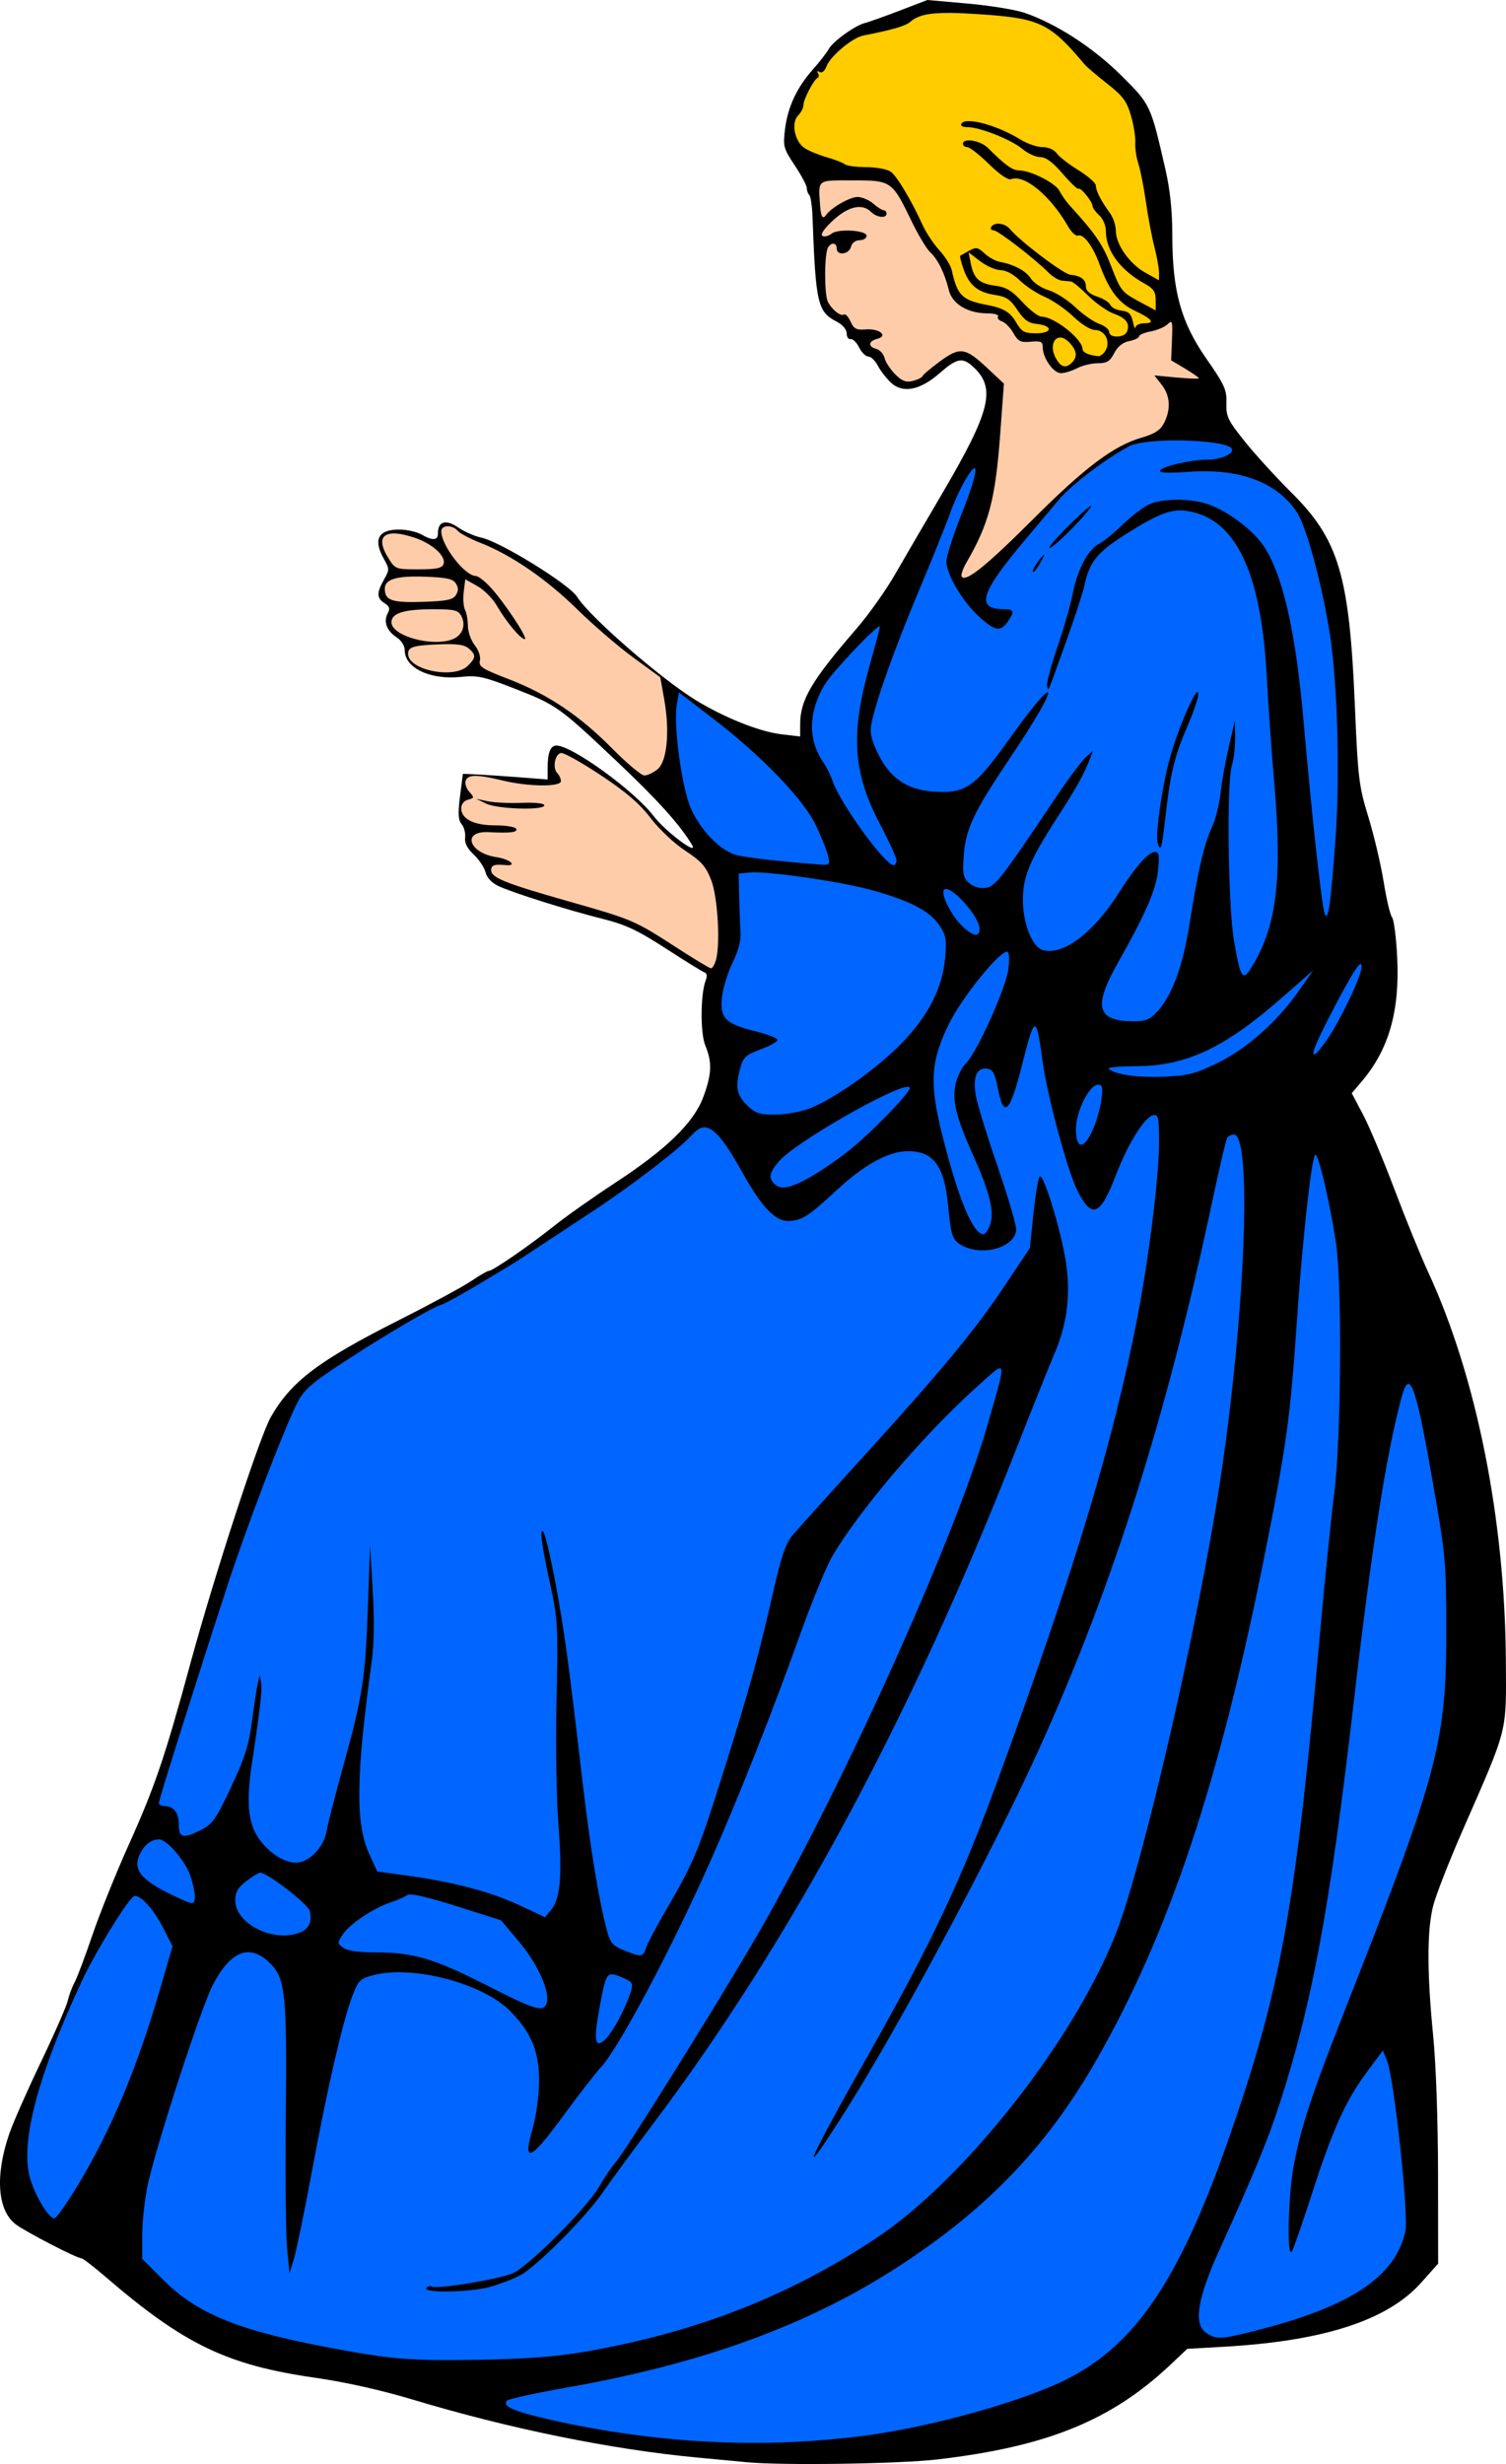 <?xml version="1.0" encoding="UTF-8" standalone="no"?>
<!-- Created with Inkscape (http://www.inkscape.org/) -->

<svg
   version="1.1"
   id="svg1791"
   width="453.231"
   height="741.131"
   viewBox="0 0 453.231 741.131"
   sodipodi:docname="lady3c.svg"
   inkscape:version="1.3.2 (091e20ef0f, 2023-11-25)"
   xmlns:inkscape="http://www.inkscape.org/namespaces/inkscape"
   xmlns:sodipodi="http://sodipodi.sourceforge.net/DTD/sodipodi-0.dtd"
   xmlns="http://www.w3.org/2000/svg"
   xmlns:svg="http://www.w3.org/2000/svg">
  <defs
     id="defs1795" />
  <sodipodi:namedview
     id="namedview1793"
     pagecolor="#ffffff"
     bordercolor="#000000"
     borderopacity="0.25"
     inkscape:showpageshadow="2"
     inkscape:pageopacity="0.0"
     inkscape:pagecheckerboard="0"
     inkscape:deskcolor="#d1d1d1"
     showgrid="false"
     inkscape:zoom="0.87705101"
     inkscape:cx="225.75654"
     inkscape:cy="417.87763"
     inkscape:window-width="1920"
     inkscape:window-height="1011"
     inkscape:window-x="0"
     inkscape:window-y="0"
     inkscape:window-maximized="1"
     inkscape:current-layer="layer2" />
  <g
     inkscape:groupmode="layer"
     id="layer2"
     inkscape:label="Layer 1">
    <path
       style="fill:#000000"
       d="m 237,763.343 c -1.925,-0.185 -8.675,-0.822 -15,-1.415 -25.889,-2.428 -56.58,-8.68 -85.731,-17.465 -9.257,-2.79 -20.18,-5.228 -29.269,-6.533 -26.507,-3.807 -39.395,-10.007 -63,-30.31 -3.575,-3.075 -6.861,-5.597 -7.302,-5.605 -1.407,-0.024 -16.547,-7.843 -19.696,-10.171 -5.596,-4.137 -6.37,-14.687 -2.008,-27.343 1.138,-3.3 5.41,-12.975 9.494,-21.5 4.084,-8.525 7.731,-16.85 8.105,-18.5 0.374,-1.65 1.295,-4.125 2.048,-5.5 0.753,-1.375 3.164,-7.776 5.359,-14.225 2.195,-6.449 7.085,-18.599 10.867,-27 C 58.8,560.153 61.803,551.332 69.516,523 c 7.169,-26.334 20.832,-68.182 24.16,-73.995 6.191,-10.817 14.343,-16.971 38.834,-29.32 9.344,-4.712 19.015,-9.941 21.49,-11.621 2.475,-1.68 4.862,-3.057 5.305,-3.059 1.191,-0.006 12.258,-7.625 19.695,-13.56 3.575,-2.853 11.863,-8.698 18.419,-12.989 15.429,-10.101 23.549,-18.011 26.427,-25.743 2.55,-6.851 2.697,-10.478 0.625,-15.438 -1.568,-3.752 -1.491,-15.601 0.126,-19.715 0.465,-1.183 0.325,-2.086 -0.36,-2.315 -0.618,-0.206 -5.849,-3.434 -11.625,-7.173 -8.53,-5.523 -12.122,-7.205 -19.132,-8.963 -10.507,-2.635 -26.801,-7.761 -31.24,-9.828 -2.034,-0.947 -3.508,-2.508 -3.918,-4.149 -0.361,-1.447 -1.965,-3.856 -3.564,-5.352 -1.961,-1.836 -2.805,-3.499 -2.594,-5.111 0.172,-1.314 -0.297,-3.124 -1.042,-4.023 -1.049,-1.264 -1.159,-3.162 -0.488,-8.389 L 151.5,255.5 l 4.5,0.212 c 2.475,0.117 8.213,0.502 12.75,0.856 l 8.25,0.644 v -3.524 C 177,249.152 177.852,247 179.647,247 c 4.682,0 23.482,13.624 29.234,21.186 3.526,4.636 13.707,12.269 11.554,8.663 -3.538,-5.928 -10.256,-13.398 -22.259,-24.753 -17.721,-16.765 -18.401,-17.25 -31.099,-22.215 -9.34,-3.652 -11.172,-4.052 -16.166,-3.53 C 141.671,227.317 134,223.687 134,218.349 c 0,-1.343 -1.026,-2.975 -2.461,-3.915 -2.974,-1.948 -3.996,-4.711 -2.665,-7.199 0.761,-1.421 0.545,-2.116 -0.945,-3.046 -2.388,-1.491 -2.43,-3.146 -0.18,-7.107 1.667,-2.934 1.667,-3.228 0,-6.162 -3.355,-5.907 -1.751,-8.94 4.7,-8.884 2.228,0.019 5.175,0.679 6.55,1.465 3.433,1.962 5,1.844 5,-0.378 0,-3.589 2.341,-4.255 6.064,-1.725 1.89,1.284 5.011,2.658 6.936,3.053 5.638,1.158 26.517,14.035 28.856,17.796 3.691,5.936 25.063,24.547 35.666,31.058 8.597,5.279 19.26,9.535 25.824,10.306 l 5.655,0.665 v -3.617 c 0,-7.408 3.36,-13.114 17.009,-28.88 3.58,-4.136 8.755,-11.42 11.5,-16.189 2.745,-4.768 9.015,-15.514 13.933,-23.879 15.123,-25.721 16.712,-32.416 9.247,-38.96 -2.927,-2.566 -4.681,-2.164 -9.686,2.219 -5.92,5.185 -11.118,6.206 -14.677,2.882 -1.384,-1.293 -3.161,-3.589 -3.948,-5.101 -0.787,-1.512 -2.07,-2.75 -2.85,-2.75 -0.781,0 -2.037,-1.238 -2.791,-2.75 -0.754,-1.512 -1.904,-2.638 -2.555,-2.5 C 267.532,124.888 267,124.112 267,123.026 c 0,-1.181 -1.202,-2.596 -2.991,-3.521 -5.776,-2.987 -6.33,-5.391 -7.3,-31.669 -0.115,-3.115 -0.547,-6.003 -0.959,-6.417 -0.412,-0.414 -0.75,-1.36 -0.75,-2.101 0,-0.742 -1.629,-3.802 -3.619,-6.8 -3.406,-5.13 -3.579,-5.774 -2.935,-10.932 0.839,-6.711 3.524,-12.462 8.376,-17.936 2.023,-2.282 4.172,-5.05 4.776,-6.15 1.268,-2.311 7.968,-7.125 10.903,-7.835 1.1,-0.266 5.777,-1.931 10.394,-3.699 l 8.394,-3.215 12.106,1.072 c 6.658,0.589 14.356,1.839 17.106,2.776 9.533,3.249 20.687,10.466 29.114,18.839 8.851,8.795 8.832,8.753 13.292,28.186 C 364.336,79.854 365,86.158 365,93.5 c 0,16.781 2.596,26.171 10.284,37.191 5.449,7.811 6.128,9.315 5.998,13.282 -0.132,4.03 0.41,5.169 5.472,11.5 3.09,3.865 9.405,10.786 14.034,15.381 14.321,14.218 17.495,24.852 19.157,64.19 0.922,21.824 1.205,24.152 4.061,33.456 1.688,5.5 3.756,14.263 4.595,19.473 0.839,5.21 1.977,10.017 2.528,10.682 0.552,0.665 1.247,6.077 1.546,12.027 0.811,16.148 -2.499,27.73 -10.672,37.352 l -3.002,3.533 3.413,6.467 c 1.877,3.557 6.128,13.667 9.448,22.467 3.319,8.8 7.887,20.008 10.151,24.906 14.564,31.517 23.136,74.463 23.37,117.094 0.12,21.842 0.747,19.394 -12.987,50.737 -4.033,9.205 -8.022,19.395 -8.864,22.644 -1.903,7.343 -1.913,20.176 -0.031,39.119 0.849,8.542 1.453,25.615 1.47,41.55 l 0.03,27.05 -5.096,5.717 C 429.797,720.658 410.612,726.889 380.5,728.611 l -11,0.629 -5,4.718 c -17.814,16.811 -37.154,24.68 -70.134,28.538 -11.546,1.351 -46.738,1.87 -57.366,0.846 z"
       id="path1909"
       transform="translate(-12.191,-22.751)" />
    <path
       id="path1944"
       style="fill:#0066ff"
       d="M 367.542 155.233 C 366.426 155.218 365.304 155.22 364.202 155.243 C 358.913 155.351 354.042 155.904 351.997 156.987 C 344.927 160.73 334.649 168.549 330.82 173.098 C 328.444 175.921 323.984 181.217 320.909 184.866 C 307.052 201.309 305.647 206.001 314.581 206.001 C 317.405 206.001 317.573 206.737 315.443 209.778 C 313.283 212.861 311.644 212.577 306.908 208.298 C 301.939 203.809 297.022 195.54 297.009 191.651 C 297.004 190.084 299.056 183.661 301.57 177.38 C 306.622 164.751 307.209 159.497 302.72 167.081 C 301.229 169.6 299.166 174.1 298.134 177.081 C 297.102 180.062 292.854 190.601 288.695 200.501 C 281.313 218.071 275.663 233.949 274.402 240.674 C 273.931 243.183 274.451 245.401 276.486 249.559 C 279.942 256.624 285.002 260.171 292.515 260.794 C 302.572 261.628 305.363 259.792 315.413 245.747 C 331.388 223.422 331.82 227.448 315.978 251.001 C 305.271 266.919 302.803 272.131 302.24 280.001 C 301.838 285.61 302.051 286.75 303.798 288.325 C 305.025 289.431 306.939 290.022 308.658 289.825 C 311.674 289.479 313.268 287.45 329.333 263.501 C 333.392 257.451 337.7 251.621 338.908 250.548 L 341.105 248.596 L 340.074 251.305 C 338.405 255.694 336.26 259.528 330.314 268.745 C 322.034 281.58 320.018 286.435 320.033 293.501 C 320.047 300.523 322.787 307.479 325.931 308.477 C 331.867 310.361 341.207 303.426 348.767 291.518 C 353.97 283.323 357.789 279.001 359.827 279.001 C 360.994 279.001 361.165 280.105 360.7 284.604 C 360.104 290.385 356.997 297.516 348.54 312.501 C 341.172 325.557 342.27 329.786 353.064 329.936 C 356.784 329.988 358.112 329.493 360.257 327.251 C 364.83 322.471 368.153 313.548 370.187 300.596 C 372.673 284.768 374.591 276.501 376.927 271.542 C 377.974 269.319 379.129 264.776 379.492 261.448 C 379.854 258.12 380.975 251.82 381.984 247.448 L 383.818 239.501 L 383.909 244.506 C 383.959 247.26 383.513 251.085 382.919 253.006 C 381.309 258.215 381.775 295.443 383.579 305.792 C 385.659 317.717 386.157 318.292 389.488 312.61 C 396.51 300.628 398.101 286.57 395.665 258.001 C 394.798 247.826 393.794 233.693 393.435 226.596 C 391.92 196.67 384.889 180.472 371.898 176.973 C 365.825 175.338 362.446 176.323 352.056 182.766 C 342.435 188.732 340.069 191.569 338.509 199.001 C 338.105 200.926 335.759 208.126 333.296 215.001 C 327.082 232.344 327.756 230.767 327.318 228.987 C 327.113 228.155 328.489 222.98 330.376 217.487 C 332.264 211.994 334.349 204.746 335.009 201.381 C 336.436 194.106 339.648 187.985 342.884 186.372 C 344.172 185.73 347.312 183.181 349.863 180.71 C 352.413 178.238 355.94 175.492 357.7 174.608 C 361.716 172.591 370.434 172.535 375.982 174.493 C 381.637 176.488 389.082 182.069 392.316 186.735 C 398.121 195.112 402.123 212.466 404.484 239.501 C 407.042 268.804 410.088 296.333 410.939 297.854 C 411.965 299.688 412.642 294.81 414.115 275.001 C 415.482 256.614 414.744 228.824 412.493 214.001 C 410.258 199.278 405.405 181.21 402.509 176.835 C 396.541 167.816 385.296 163.588 370.117 164.655 C 363.479 165.122 360.884 164.997 361.353 164.239 C 362.153 162.944 370.714 161.001 375.615 161.001 C 379.329 161.001 382.999 159.529 382.999 158.042 C 382.999 156.361 375.359 155.341 367.542 155.233 z M 340.544 174.887 C 340.656 174.891 340.579 175.088 340.286 175.501 C 337.462 179.483 327.999 188.688 327.999 187.454 C 327.999 186.919 331.242 183.336 335.206 179.491 C 338.179 176.607 340.209 174.877 340.544 174.887 z M 326.413 189.616 C 326.505 189.625 326.401 189.919 326.101 190.501 C 324.415 193.762 323.031 195.571 323.038 194.501 C 323.042 193.951 323.964 192.376 325.089 191.001 C 325.853 190.067 326.295 189.605 326.413 189.616 z M 276.839 211.167 C 275.261 211.572 262.563 224.991 260.314 228.782 C 255.453 236.976 255.322 245.33 259.95 251.991 C 260.909 253.371 262.187 255.958 262.79 257.739 C 265.031 264.355 278.558 283.001 281.117 283.001 C 281.603 283.001 281.999 282.348 281.999 281.549 C 281.999 280.751 279.793 275.903 277.095 270.778 C 268.828 255.069 268.08 243.589 273.964 222.739 C 275.634 216.821 276.999 211.658 276.999 211.266 C 276.999 211.171 276.944 211.14 276.839 211.167 z M 372.534 230.94 C 372.667 230.901 372.76 230.987 372.804 231.215 C 372.983 232.143 371.582 236.471 369.693 240.831 C 365.687 250.075 364.465 255.021 362.988 267.964 C 361.836 278.051 361.585 278.968 360.652 276.536 C 359.808 274.336 361.668 260.645 364.042 251.581 C 366.187 243.394 371.253 231.316 372.534 230.94 z M 216.499 231.005 L 215.882 234.659 C 214.802 241.047 217.409 260.03 220.206 266.139 C 223.269 272.829 229.081 278.69 233.911 279.96 C 236.865 280.736 248.757 282.059 259.769 282.839 C 261.747 282.978 261.96 282.648 261.433 280.251 C 261.1 278.738 259.435 274.575 257.73 271.001 C 253.953 263.082 241.347 250.029 226.499 238.661 L 216.499 231.005 z M 238.925 285.133 C 238.476 285.137 238.086 285.155 237.761 285.186 L 234.499 285.501 L 234.632 292.001 C 234.705 295.576 234.889 300.378 235.04 302.674 C 235.231 305.571 234.518 308.48 232.712 312.174 C 231.281 315.103 229.83 319.766 229.49 322.536 C 228.704 328.928 230.443 330.724 239.583 332.952 C 243.174 333.827 246.133 334.984 246.159 335.522 C 246.186 336.06 243.918 337.341 241.118 338.37 C 236.703 339.992 235.893 340.722 235.019 343.87 C 233.412 349.654 233.804 351.957 236.923 355.077 C 239.454 357.607 240.593 358.001 245.411 358.001 C 248.473 358.001 253.133 357.181 255.767 356.18 C 262.928 353.459 275.65 344.525 283.118 336.973 C 291.367 328.632 295.794 320.115 296.615 311.001 C 297.13 305.276 296.92 304.083 294.849 301.001 C 291.99 296.745 285.937 293.618 274.413 290.448 C 265.517 288 245.66 285.076 238.925 285.133 z M 296.843 290.149 C 296.623 290.157 296.439 290.227 296.298 290.368 C 295.233 291.433 298.142 297.551 301.226 300.733 C 304.765 304.385 306.999 304.932 306.999 302.149 C 306.999 298.658 299.437 290.059 296.843 290.149 z M 315.228 309.001 C 312.831 309.001 301.717 322.768 297.911 330.45 C 292.171 342.039 291.793 348.557 295.925 364.799 C 300.723 383.661 305.062 394.001 308.179 394.001 C 308.657 394.001 309.531 392.763 310.118 391.251 C 311.561 387.537 310.104 381.462 305.105 370.333 C 299.739 358.388 298.555 353.364 299.915 348.313 C 300.507 346.116 301.811 343.576 302.812 342.671 C 305.997 339.788 314.989 319.885 315.658 314.237 C 316.059 310.85 315.907 309.001 315.228 309.001 z M 421.654 312.678 C 421.299 312.71 420.61 313.606 419.415 315.501 C 416.585 319.989 409.35 333.95 407.958 337.61 C 406.49 341.473 408.257 340.359 411.7 335.249 C 415.902 329.014 422.008 316.096 421.968 313.528 C 421.959 312.952 421.867 312.66 421.654 312.678 z M 407.435 314.561 L 397.968 322.854 C 380.751 337.934 369.267 343.349 354.308 343.442 C 349.252 343.474 345.427 343.803 345.808 344.173 C 347.61 345.92 354.287 346.916 362.118 346.606 C 369.602 346.31 371.743 345.783 378.376 342.592 C 387.236 338.331 396.488 330.169 403.031 320.842 L 407.435 314.561 z M 323.687 331.475 C 322.942 331.335 321.957 334.351 320.044 342.016 C 316.147 357.635 314.312 359.548 312.45 349.926 C 311.606 345.561 310.985 344.44 309.269 344.19 C 306.066 343.724 304.835 346.869 305.95 352.667 C 306.462 355.325 309.383 364.786 312.441 373.69 C 315.499 382.594 317.999 391.038 317.999 392.454 C 317.999 397.73 308.316 400.766 301.964 397.481 C 298.798 395.844 298.446 394.866 297.486 385.044 C 296.347 373.397 293.055 369.001 285.474 369.001 C 279.62 369.001 272.187 373.083 263.761 380.928 C 255.495 388.625 253.297 390.001 249.261 390.001 C 245.487 390.001 241.338 385.636 235.952 376.001 C 227.979 361.736 224.746 359.267 220.406 364.137 C 216.607 368.4 202.225 379.427 189.999 387.45 C 183.124 391.962 175.525 396.969 173.111 398.577 C 167.655 402.21 167.566 402.264 155.999 409.18 C 150.774 412.305 145.841 415.005 145.036 415.18 C 142.733 415.683 127.571 424.593 115.247 432.686 C 105.698 438.957 103.634 440.789 101.611 444.788 C 97.526 452.86 86.49 481.724 80.691 499.501 C 70.909 529.484 59.999 564.035 59.999 565.032 C 59.999 565.564 60.81 566.001 61.8 566.001 C 64.51 566.001 65.999 568.023 65.999 571.7 C 65.999 575.611 67.352 575.88 72.859 573.071 C 76.154 571.39 77.298 569.74 81.773 560.2 C 85.913 551.372 87.126 547.539 88.05 540.378 C 88.68 535.494 89.458 530.376 89.779 529.001 L 90.361 526.501 L 90.765 528.858 C 91.14 531.05 90.485 536.813 88.027 553.001 C 86.391 563.772 86.757 570.012 89.283 574.471 C 91.995 579.261 97.23 583.001 101.224 583.001 C 105.221 583.001 109.668 578.403 110.507 573.401 C 110.867 571.256 113.103 562.526 115.476 554.001 C 121.311 533.036 122.167 527.516 122.909 506.001 L 123.546 487.501 L 124.357 501.001 C 124.887 509.837 124.784 517.264 124.06 522.501 C 119.324 556.765 119.127 571.228 123.269 580.276 L 125.734 585.659 L 134.617 586.878 C 148.565 588.79 159.829 591.749 168.368 595.745 L 176.236 599.426 L 178.064 597.171 C 180.854 593.725 181.438 586.855 180.245 571.501 C 179.634 563.63 179.388 547.212 179.683 534.001 C 180.165 512.426 180.028 509.681 178.029 500.501 C 175.201 487.518 174.475 482.215 175.7 483.501 C 176.225 484.051 177.837 490.801 179.283 498.501 C 181.984 512.895 183.251 522.173 187.49 558.567 C 189.813 578.515 192.446 594.513 194.915 603.682 C 195.847 607.143 196.653 608.044 200.031 609.395 C 205.238 611.479 205.734 611.431 206.554 608.751 C 206.932 607.513 209.604 602.451 212.492 597.501 C 221.006 582.904 222.385 579.599 229.814 556.001 C 237.77 530.726 240.607 520.463 244.978 501.145 C 247.257 491.072 248.642 487.017 250.618 484.645 C 252.06 482.915 261.434 472.501 271.449 461.501 C 295.556 435.022 305.677 422.803 314.677 409.311 L 322.14 398.122 L 323.214 387.811 C 323.804 382.14 324.635 377.11 325.06 376.633 C 326.193 375.363 331.631 393.18 333.021 402.712 C 334.429 412.374 333.284 421.235 329.49 430.001 C 328.18 433.026 322.862 446.301 317.673 459.501 C 286.023 540.008 249.867 607.02 208.423 661.987 C 202.416 669.955 195.852 678.901 193.837 681.868 C 188.708 689.422 173.464 704.722 168.579 707.219 C 166.336 708.367 162.249 709.907 159.499 710.641 C 153.517 712.239 139.58 712.49 140.511 710.983 C 140.857 710.424 141.519 710.203 141.986 710.491 C 143.496 711.424 162.573 708.295 166.595 706.454 C 171.57 704.177 188.925 686.733 192.56 680.356 C 194.082 677.685 196.332 674.376 197.56 673.001 C 200.235 670.004 226.176 628.531 238.529 607.501 C 264.141 563.897 299.431 486.118 309.38 451.348 C 315.324 430.575 315.577 431.417 305.978 440.059 C 290.069 454.382 270.778 477.006 262.665 490.854 C 260.846 493.959 256.304 505.051 252.57 515.501 C 244.527 538.008 234.519 563.265 226.163 582.139 C 214.519 608.441 198.411 638.797 193.072 644.501 C 191.527 646.151 186.342 652.84 181.55 659.368 C 171.692 672.795 169.386 673.674 172.529 662.803 C 173.531 659.337 174.378 653.126 174.411 649.001 C 174.484 639.891 172.26 634.369 165.868 627.78 C 157.602 619.259 136.233 613.667 124.314 616.905 C 120.488 617.944 119.954 618.504 118.118 623.411 C 115.246 631.087 110.639 651.146 106.036 676.001 C 103.847 687.826 101.437 699.526 100.683 702.001 L 99.312 706.501 L 98.595 699.001 C 98.202 694.876 98.02 677.326 98.191 660.001 C 98.56 622.424 98.106 617.906 93.503 613.303 C 87.445 607.245 81.718 609.368 76.284 619.686 C 72.744 626.41 58.94 668.831 56.591 680.208 C 55.716 684.447 54.999 691.125 54.999 695.049 L 54.999 702.184 L 61.284 708.469 C 71.289 718.474 83.478 723.539 109.644 728.561 C 129.873 732.444 135.408 732.905 156.999 732.512 C 170.955 732.259 179.911 731.562 188.499 730.061 C 221.692 724.259 249.292 713.522 275.499 696.215 C 302.332 678.496 335.45 636.483 348.111 604.1 C 356.254 583.272 372.939 510.736 379.417 468.001 C 386.943 418.352 389.084 364.001 383.513 364.001 C 382.745 364.001 381.839 364.453 381.497 365.007 C 381.155 365.56 379.126 374.222 376.99 384.257 C 363.234 448.865 347.311 499.21 325.023 548.561 C 311.185 579.2 282.735 632.349 266.439 658.001 C 251.669 681.248 254.625 674.18 273.966 640.001 C 292.548 607.162 301.658 587.793 312.534 558.001 C 335.804 494.264 347.313 456.146 354.456 419.157 C 358.003 400.794 360.999 376.626 360.999 366.389 C 360.999 358.8 360.805 357.89 359.249 358.186 C 356.676 358.676 351.578 366.864 347.995 376.26 C 343.346 388.456 340.803 389.492 336.476 380.952 C 333.476 375.031 327.291 352.116 325.97 342.026 C 325.432 337.915 324.715 333.678 324.376 332.612 C 324.156 331.919 323.935 331.522 323.687 331.475 z M 342.679 349.001 C 340.03 349.001 335.999 357.047 335.999 362.339 C 335.999 368.515 338.391 368.633 341.064 362.59 C 342.137 360.165 343.296 356.115 343.642 353.59 C 344.162 349.793 343.997 349.001 342.679 349.001 z M 285.404 349.639 C 280.827 349.649 251.347 366.423 246.517 372.163 C 243.721 375.485 243.418 377.017 245.2 378.799 C 247.125 380.724 249.958 380.213 255.919 376.866 C 258.989 375.143 264.252 371.553 267.617 368.887 C 274.124 363.731 285.999 351.538 285.999 350.014 C 285.999 349.757 285.791 349.638 285.404 349.639 z M 408.109 370.1 C 408.039 370.067 407.979 370.094 407.929 370.184 C 406.711 372.397 404.119 396.26 402.464 420.501 C 400.519 448.983 399.356 457.434 392.933 489.778 C 379.294 558.455 364.117 604.03 342.06 642.54 C 327.31 668.29 309.486 686.917 283.12 704.133 C 255.811 721.967 223.885 733.647 182.609 740.909 C 173.319 742.543 165.314 744.288 164.818 744.784 C 163.145 746.456 166.66 748.027 177.634 750.514 C 209.483 757.733 241.123 759.374 271.999 755.411 C 292.221 752.815 320.014 745.073 333.376 738.313 C 353.991 727.884 367.237 708.211 381.9 666.241 C 397.722 620.952 402.041 597.056 409.495 513.501 C 410.869 498.101 412.771 479.426 413.722 472.001 C 415.825 455.584 416.144 409.063 414.24 396.501 C 412.405 384.399 409.16 370.592 408.109 370.1 z M 436.173 439.032 C 435.418 438.84 434.722 440.316 433.962 443.139 C 429.369 460.198 425.08 487.602 419.507 535.501 C 412.363 596.899 407.211 624.796 397.4 655.192 C 393.848 666.196 389.643 676.411 378.968 699.962 C 372.574 714.067 371.357 721.736 375.097 724.356 C 378.109 726.466 379.46 726.427 389.333 723.956 C 418.368 716.689 431.976 707.786 435.115 694.001 C 436.215 689.169 431.778 647.82 429.589 642.505 L 428.357 639.51 L 423.533 646.005 C 417.173 654.566 413.288 663.156 407.089 682.366 C 404.273 691.092 401.54 698.967 401.015 699.866 C 399.412 702.61 399.831 683.111 401.572 673.934 C 403.802 662.178 406.924 652.761 417.462 626.001 C 445.092 555.837 447.502 546.715 447.449 512.501 C 447.417 492.434 447.233 490.454 443.288 467.971 C 439.776 447.955 437.834 439.454 436.173 439.032 z M 60.046 576.001 C 57.813 576.001 55.804 577.478 54.433 580.13 C 51.92 584.988 54.434 588.196 64.499 592.971 C 70.187 595.67 70.518 595.718 70.824 593.885 C 71.001 592.822 70.408 589.736 69.507 587.024 C 68.005 582.501 62.426 576.001 60.046 576.001 z M 90.499 586.001 C 90.053 586.001 88.184 587.148 86.345 588.551 C 83.757 590.525 82.999 591.84 82.999 594.364 C 82.999 601.366 94.373 607.09 102.298 604.077 C 105.15 602.993 106.224 600.744 105.421 597.544 C 104.903 595.479 92.649 586.001 90.499 586.001 z M 135.611 592.577 C 135.177 592.579 134.882 592.642 134.726 592.766 C 134.051 593.301 131.882 594.261 129.904 594.897 C 124.751 596.555 117.422 601.427 115.37 604.559 C 113.682 607.136 113.687 607.298 115.497 608.622 C 116.732 609.525 120.178 610.001 125.482 610.001 C 136.633 610.001 142.93 611.885 158.82 619.979 C 173.142 627.275 175.663 628.039 176.679 625.391 C 177.915 622.169 174.125 613.583 168.521 606.917 L 162.986 600.333 L 149.47 596.063 C 142.011 593.707 137.491 592.567 135.611 592.577 z M 52.72 593.001 C 51.275 593.001 40.965 609.661 36.63 619.001 C 23.228 647.876 18.088 667.836 21.351 678.331 C 23.012 683.673 26.912 689.982 28.56 689.993 C 29.143 689.997 32.391 685.388 35.777 679.751 C 45.813 663.041 53.409 644.868 60.452 620.727 L 64.118 608.167 L 61.478 602.958 C 58.58 597.238 54.853 593.001 52.72 593.001 z M 196.367 616.567 C 194.544 616.551 194.057 618.861 192.605 626.692 C 190.787 636.489 191.217 639.018 194.232 636.294 C 195.323 635.307 197.355 632.253 198.747 629.508 C 200.139 626.764 201.636 623.27 202.074 621.745 C 202.798 619.217 202.548 618.839 199.257 617.464 C 197.996 616.937 197.08 616.573 196.367 616.567 z "
       transform="translate(-12.191,-22.751)" />
    <path
       id="path1992"
       style="fill:#ffccaa"
       d="M 265.253 76.999 C 258.062 77.029 258.525 77.585 258.99 84.501 C 259.221 87.941 259.806 88.884 260.804 87.423 C 262.298 85.233 267.932 82.001 270.251 82.001 C 271.595 82.001 273.731 82.901 274.999 84.001 C 276.268 85.101 277.688 86.001 278.154 86.001 C 278.619 86.001 278.999 86.451 278.999 87.001 C 278.999 88.515 276.054 88.197 274.357 86.501 C 271.436 83.58 266.727 84.99 261.562 90.335 C 259.705 92.256 259.073 93.525 259.845 93.782 C 260.517 94.006 261.688 93.673 262.447 93.044 C 264.354 91.461 272.999 91.987 272.999 93.686 C 272.999 94.408 272.057 95.001 270.906 95.001 C 269.653 95.001 268.603 95.804 268.29 97.001 C 267.685 99.314 263.999 99.744 263.999 97.501 C 263.999 95.717 262.416 95.516 261.394 97.171 C 260.268 98.992 260.223 111.267 261.333 113.501 C 262.531 115.911 265.19 118 266.236 117.354 C 266.652 117.097 267.527 118.065 268.183 119.505 C 269.167 121.664 269.951 122.07 272.665 121.837 C 276.758 121.484 279.643 123.758 276.234 124.649 C 273.496 125.365 273.323 127.01 275.915 127.688 C 276.969 127.964 278.085 129.201 278.396 130.438 C 278.706 131.675 280.15 133.876 281.605 135.331 C 283.647 137.373 284.846 137.829 286.874 137.333 C 288.318 136.979 289.646 136.325 289.824 135.878 C 290.001 135.43 292.374 133.427 295.097 131.428 C 301.114 127.012 302.687 127.244 309.408 133.54 L 314.316 138.137 L 313.202 153.319 C 311.769 172.845 309.806 180.318 303.064 191.911 C 301.973 193.786 301.318 195.706 301.609 196.176 C 302.742 198.01 309.081 192.919 322.999 179.001 C 338.612 163.388 347.328 156.834 355.716 154.395 C 359.736 153.226 361.387 152.152 362.513 149.975 C 364.618 145.905 364.357 141.725 361.798 138.471 L 359.597 135.673 L 366.298 136.299 C 369.984 136.644 372.999 136.741 372.999 136.518 C 372.999 136.295 371.121 134.992 368.824 133.622 L 364.646 131.131 L 364.9 124.919 C 365.127 119.345 364.997 118.861 363.626 120.231 C 362.786 121.071 360.5 122.058 358.548 122.424 C 356.596 122.791 354.999 123.464 354.999 123.921 C 354.999 124.377 353.669 125.015 352.042 125.34 C 350.098 125.729 348.549 126.97 347.517 128.965 C 346.242 131.43 345.319 132.001 342.589 132.001 C 340.741 132.001 337.94 132.673 336.365 133.495 C 334.789 134.316 332.585 134.991 331.466 134.995 C 329.22 135.002 325.999 130.407 325.999 127.196 C 325.999 125.51 325.443 125.251 322.415 125.532 C 319.329 125.819 318.598 125.457 317.165 122.93 C 316.25 121.316 314.706 119.738 313.736 119.424 C 312.765 119.111 312.229 118.439 312.544 117.928 C 312.86 117.418 311.405 117 309.31 116.999 C 303.427 116.997 298.749 114.167 297.742 110.001 C 296.534 105.004 294.4 100.673 292.138 98.626 C 291.063 97.653 288.515 93.402 286.476 89.178 C 280.672 77.159 280.442 77.001 268.825 77.001 C 267.463 77.001 266.281 76.994 265.253 76.999 z M 146.874 181.044 C 145.84 181.073 144.999 181.578 144.999 182.54 C 144.999 186.847 152.098 196.001 155.439 196.001 C 156.082 196.001 157.983 197.463 159.665 199.251 C 163.737 203.577 171.324 215.001 170.126 215.001 C 168.88 215.001 164.475 209.722 161.708 204.915 C 160.498 202.812 157.869 200.17 155.865 199.044 L 152.22 196.995 L 151.749 200.747 C 151.491 202.811 151.667 205.258 152.14 206.184 C 152.613 207.111 152.999 209.289 152.999 211.026 C 152.999 212.763 153.925 215.362 155.056 216.799 C 156.249 218.317 156.903 220.272 156.615 221.458 C 156.182 223.235 157.304 223.957 165.218 227.001 C 177.07 231.559 186.616 237.95 196.476 247.928 C 200.863 252.368 205.202 256.001 206.117 256.001 C 207.031 256.001 208.806 255.167 210.064 254.149 C 212.949 251.813 213.815 242.77 212.081 233.071 L 210.902 226.462 L 202.716 220.481 C 198.215 217.192 190.641 210.676 185.884 206.001 C 176.667 196.943 166.097 189.692 156.788 186.04 C 153.647 184.808 150.556 183.169 149.917 182.399 C 149.137 181.459 147.909 181.014 146.874 181.044 z M 130.783 183.206 C 126.817 183.173 126.057 185.737 129.007 190.51 C 131.136 193.955 131.253 194.001 138.113 194.001 C 143.469 194.001 145.199 193.645 145.658 192.45 C 146.556 190.109 142.346 186.275 136.88 184.46 C 134.377 183.628 132.334 183.219 130.783 183.206 z M 137.154 196.159 C 130.696 196.193 127.999 197.312 127.999 199.835 C 127.999 203.347 130.111 204.08 139.378 203.784 C 146.575 203.554 148.501 203.164 149.39 201.751 C 150.191 200.478 150.19 199.524 149.39 198.251 C 148.517 196.863 146.606 196.44 140.154 196.21 C 139.074 196.171 138.076 196.154 137.154 196.159 z M 142.531 206.001 C 133.725 206.001 129.999 207.171 129.999 209.94 C 129.999 214 142.189 217.399 148.349 215.057 C 151.333 213.923 152.513 210.825 151.021 208.038 C 150.074 206.269 148.953 206.001 142.531 206.001 z M 146.982 216.495 C 146.178 216.496 145.281 216.519 144.277 216.559 C 136.586 216.869 134.999 217.356 134.999 219.405 C 134.999 224.333 148.892 227.108 152.999 223.001 C 155.451 220.549 155.49 219.737 153.249 217.79 C 152.195 216.873 150.467 216.49 146.982 216.495 z M 180.999 249.235 C 179.171 249.583 178.416 253.816 179.915 255.315 C 180.512 255.912 180.999 256.985 180.999 257.7 C 180.999 259.489 171.238 259.389 163.499 257.52 C 155.725 255.643 153.072 255.648 152.347 257.538 C 152.023 258.383 152.506 259.901 153.419 260.911 C 154.977 262.632 154.953 262.78 153.04 263.28 C 151.829 263.597 150.999 264.641 150.999 265.85 C 150.999 269.086 154.778 271.001 161.163 271.001 C 164.309 271.001 167.159 271.451 167.499 272.001 C 168.174 273.092 165.813 273.39 159.253 273.044 C 151.103 272.614 153.203 279.308 161.615 280.569 C 165.706 281.183 168.095 283.339 164.249 282.948 C 161.028 282.62 159.999 282.989 159.999 284.473 C 159.999 286.747 164.07 288.39 183.14 293.813 C 202.748 299.39 203.055 299.522 216.136 307.981 C 221.255 311.291 225.762 314.001 226.154 314.001 C 226.545 314.001 227.187 312.988 227.581 311.751 C 229.041 307.171 228.237 292.682 226.236 287.501 C 224.639 283.366 223.282 281.827 218.402 278.614 C 215.09 276.434 210.524 272.131 207.999 268.811 C 204.719 264.497 200.654 261.003 192.999 255.921 C 187.224 252.086 181.824 249.078 180.999 249.235 z M 155.499 263.024 L 158.999 263.762 C 160.924 264.168 165.537 264.382 169.249 264.237 C 173.315 264.078 175.999 264.377 175.999 264.987 C 175.999 266.551 161.967 266.135 158.499 264.467 L 155.499 263.024 z "
       transform="translate(-12.191,-22.751)" />
    <path
       id="path1998"
       style="fill:#ffcc00"
       d="M 298.368 26.643 C 291.569 26.568 288.385 27.364 286.113 29.344 C 284.696 30.579 280.702 31.738 271.999 33.442 C 268.72 34.084 262.094 39.622 260.925 42.696 C 260.368 44.16 259.545 44.837 258.847 44.405 C 258.163 43.982 257.96 44.128 258.351 44.76 C 258.714 45.348 258.673 45.98 258.257 46.165 C 257.095 46.68 253.999 52.618 253.999 54.333 C 253.999 55.171 253.279 56.579 252.396 57.462 C 250.201 59.657 251.325 65.328 254.349 67.309 C 255.611 68.136 258.636 69.381 261.072 70.075 C 263.507 70.769 265.928 71.711 266.45 72.169 C 266.973 72.626 269.898 73.014 272.95 73.032 C 276.111 73.05 279.294 73.665 280.345 74.462 C 282.213 75.877 286.522 83.127 289.913 90.561 C 290.932 92.794 293.185 96.169 294.919 98.061 C 296.654 99.953 298.319 102.626 298.618 104.001 C 300.267 111.568 301.72 113.027 308.999 114.423 C 314.171 115.414 316.125 116.548 317.925 119.598 C 319.691 122.592 320.428 123.001 324.05 123.001 C 329.017 123.001 329.094 120.672 324.144 120.184 C 321.705 119.944 320.329 118.943 318.368 115.981 C 316.265 112.803 315.037 111.978 311.648 111.465 C 306.453 110.681 303.872 108.561 302.158 103.674 C 301.42 101.571 300.97 99.771 301.158 99.674 C 301.346 99.578 302.561 98.903 303.857 98.174 C 305.932 97.007 306.479 97.1 308.45 98.952 C 309.681 100.108 311.769 101.262 313.093 101.514 C 317.509 102.357 320.887 104.179 322.447 106.559 C 323.296 107.856 325.717 109.433 327.825 110.065 C 329.934 110.697 333.52 112.983 335.792 115.145 C 338.065 117.307 341.291 119.555 342.962 120.137 C 344.633 120.72 345.999 121.827 345.999 122.598 C 345.999 124.496 350.629 124.411 351.363 122.501 C 352.308 120.037 351.137 118.451 347.365 117.087 C 345.403 116.377 341.939 113.938 339.667 111.667 C 337.396 109.395 335.079 107.484 334.519 107.421 C 333.959 107.357 332.712 107.237 331.749 107.153 C 330.787 107.069 328.989 105.988 327.753 104.751 C 323.482 100.475 312.495 92.025 311.191 92.012 C 310.471 92.005 310.159 91.551 310.499 91.001 C 311.447 89.467 314.599 89.812 316.093 91.612 C 319.156 95.302 332.184 105.156 334.298 105.382 C 337.553 105.729 338.999 106.836 338.999 108.981 C 338.999 110.215 340.153 111.226 342.411 111.971 C 344.288 112.591 346.062 113.718 346.353 114.477 C 346.644 115.236 348.144 116.001 349.687 116.178 C 351.886 116.431 352.627 117.149 353.126 119.501 C 353.476 121.151 353.817 121.938 353.882 121.251 C 353.947 120.563 355.152 120.001 356.56 120.001 C 359.982 120.001 358.966 118.674 353.622 116.163 C 348.869 113.928 345.944 110.051 343.066 102.176 C 341.072 96.721 338.233 92.973 336.579 93.608 C 335.96 93.846 334.61 92.569 333.577 90.77 C 328.305 81.591 320.47 75.115 316.488 76.643 C 315.59 76.988 313.013 75.233 309.816 72.102 C 306.95 69.296 304.018 67.001 303.302 67.001 C 302.586 67.001 301.999 66.551 301.999 66.001 C 301.999 64.121 307.267 64.997 309.513 67.251 C 314.554 72.309 316.883 74.001 318.808 74.001 C 322.335 74.001 329.813 77.778 331.05 80.184 C 331.705 81.458 333.06 83.401 334.064 84.501 C 341.935 93.13 344.103 96.311 346.665 103.001 C 349.364 110.044 349.856 110.671 354.769 113.313 L 359.999 116.128 L 359.999 113.016 C 359.999 110.572 359.337 109.543 356.902 108.204 C 349.355 104.055 344.999 98.196 344.999 92.194 C 344.999 90.579 344.119 88.514 342.999 87.501 C 341.899 86.505 340.999 85.268 340.999 84.753 C 340.999 83.452 337.373 78.961 336.792 79.542 C 336.532 79.802 334.379 77.761 332.007 75.007 C 329.013 71.53 326.944 70.001 325.242 70.001 C 323.893 70.001 321.493 68.909 319.909 67.577 C 316.587 64.781 307.096 61.001 303.404 61.001 C 301.839 61.001 301.138 60.587 301.556 59.911 C 302.833 57.845 312.328 60.411 319.23 64.688 C 321.281 65.959 324.293 67.001 325.923 67.001 C 327.676 67.001 329.42 67.759 330.193 68.858 C 330.911 69.88 333.862 72.169 336.749 73.944 C 339.637 75.719 341.999 77.815 341.999 78.6 C 341.999 80.169 343.55 83.188 346.249 86.878 C 347.212 88.193 347.999 90.568 347.999 92.155 C 347.999 96.273 352.123 102.121 356.902 104.78 L 360.999 107.059 L 360.999 104.741 C 360.999 103.465 360.367 99.963 359.595 96.96 C 358.823 93.957 357.681 87.901 357.056 83.501 C 356.431 79.101 355.409 73.926 354.784 72.001 C 354.16 70.076 353.739 67.195 353.851 65.6 C 353.962 64.005 353.377 60.368 352.548 57.516 C 351.284 53.167 350.131 51.619 345.402 47.915 C 342.301 45.486 339.255 42.895 338.632 42.155 C 328.055 29.585 325.162 28.222 306.472 26.999 C 303.302 26.791 300.635 26.668 298.368 26.643 z M 303.681 98.655 L 304.363 102.063 C 305.267 106.588 306.902 108.044 311.824 108.704 C 315.031 109.134 316.789 110.203 319.904 113.626 C 322.093 116.031 324.696 118.002 325.691 118.005 C 329.427 118.013 337.881 124.673 337.966 127.676 C 337.997 128.768 339.797 129.605 342.714 129.883 C 343.382 129.947 344.411 129.101 344.999 128.001 C 346.453 125.285 344.627 122.001 341.665 122.001 C 340.382 122.001 337.585 120.253 335.204 117.965 C 332.895 115.747 329.035 113.087 326.628 112.055 C 324.221 111.023 320.829 108.79 319.091 107.09 C 317.185 105.227 314.89 104.001 313.31 104.001 C 311.868 104.001 309.112 102.797 307.185 101.327 L 303.681 98.655 z M 331.199 124.28 C 329.085 124.334 328.066 127.531 330.242 131.014 C 331.659 133.284 333.073 133.527 334.8 131.799 C 336.518 130.082 336.286 128.222 334.056 125.829 C 333.02 124.717 332.026 124.259 331.199 124.28 z "
       transform="translate(-12.191,-22.751)" />
  </g>
</svg>
